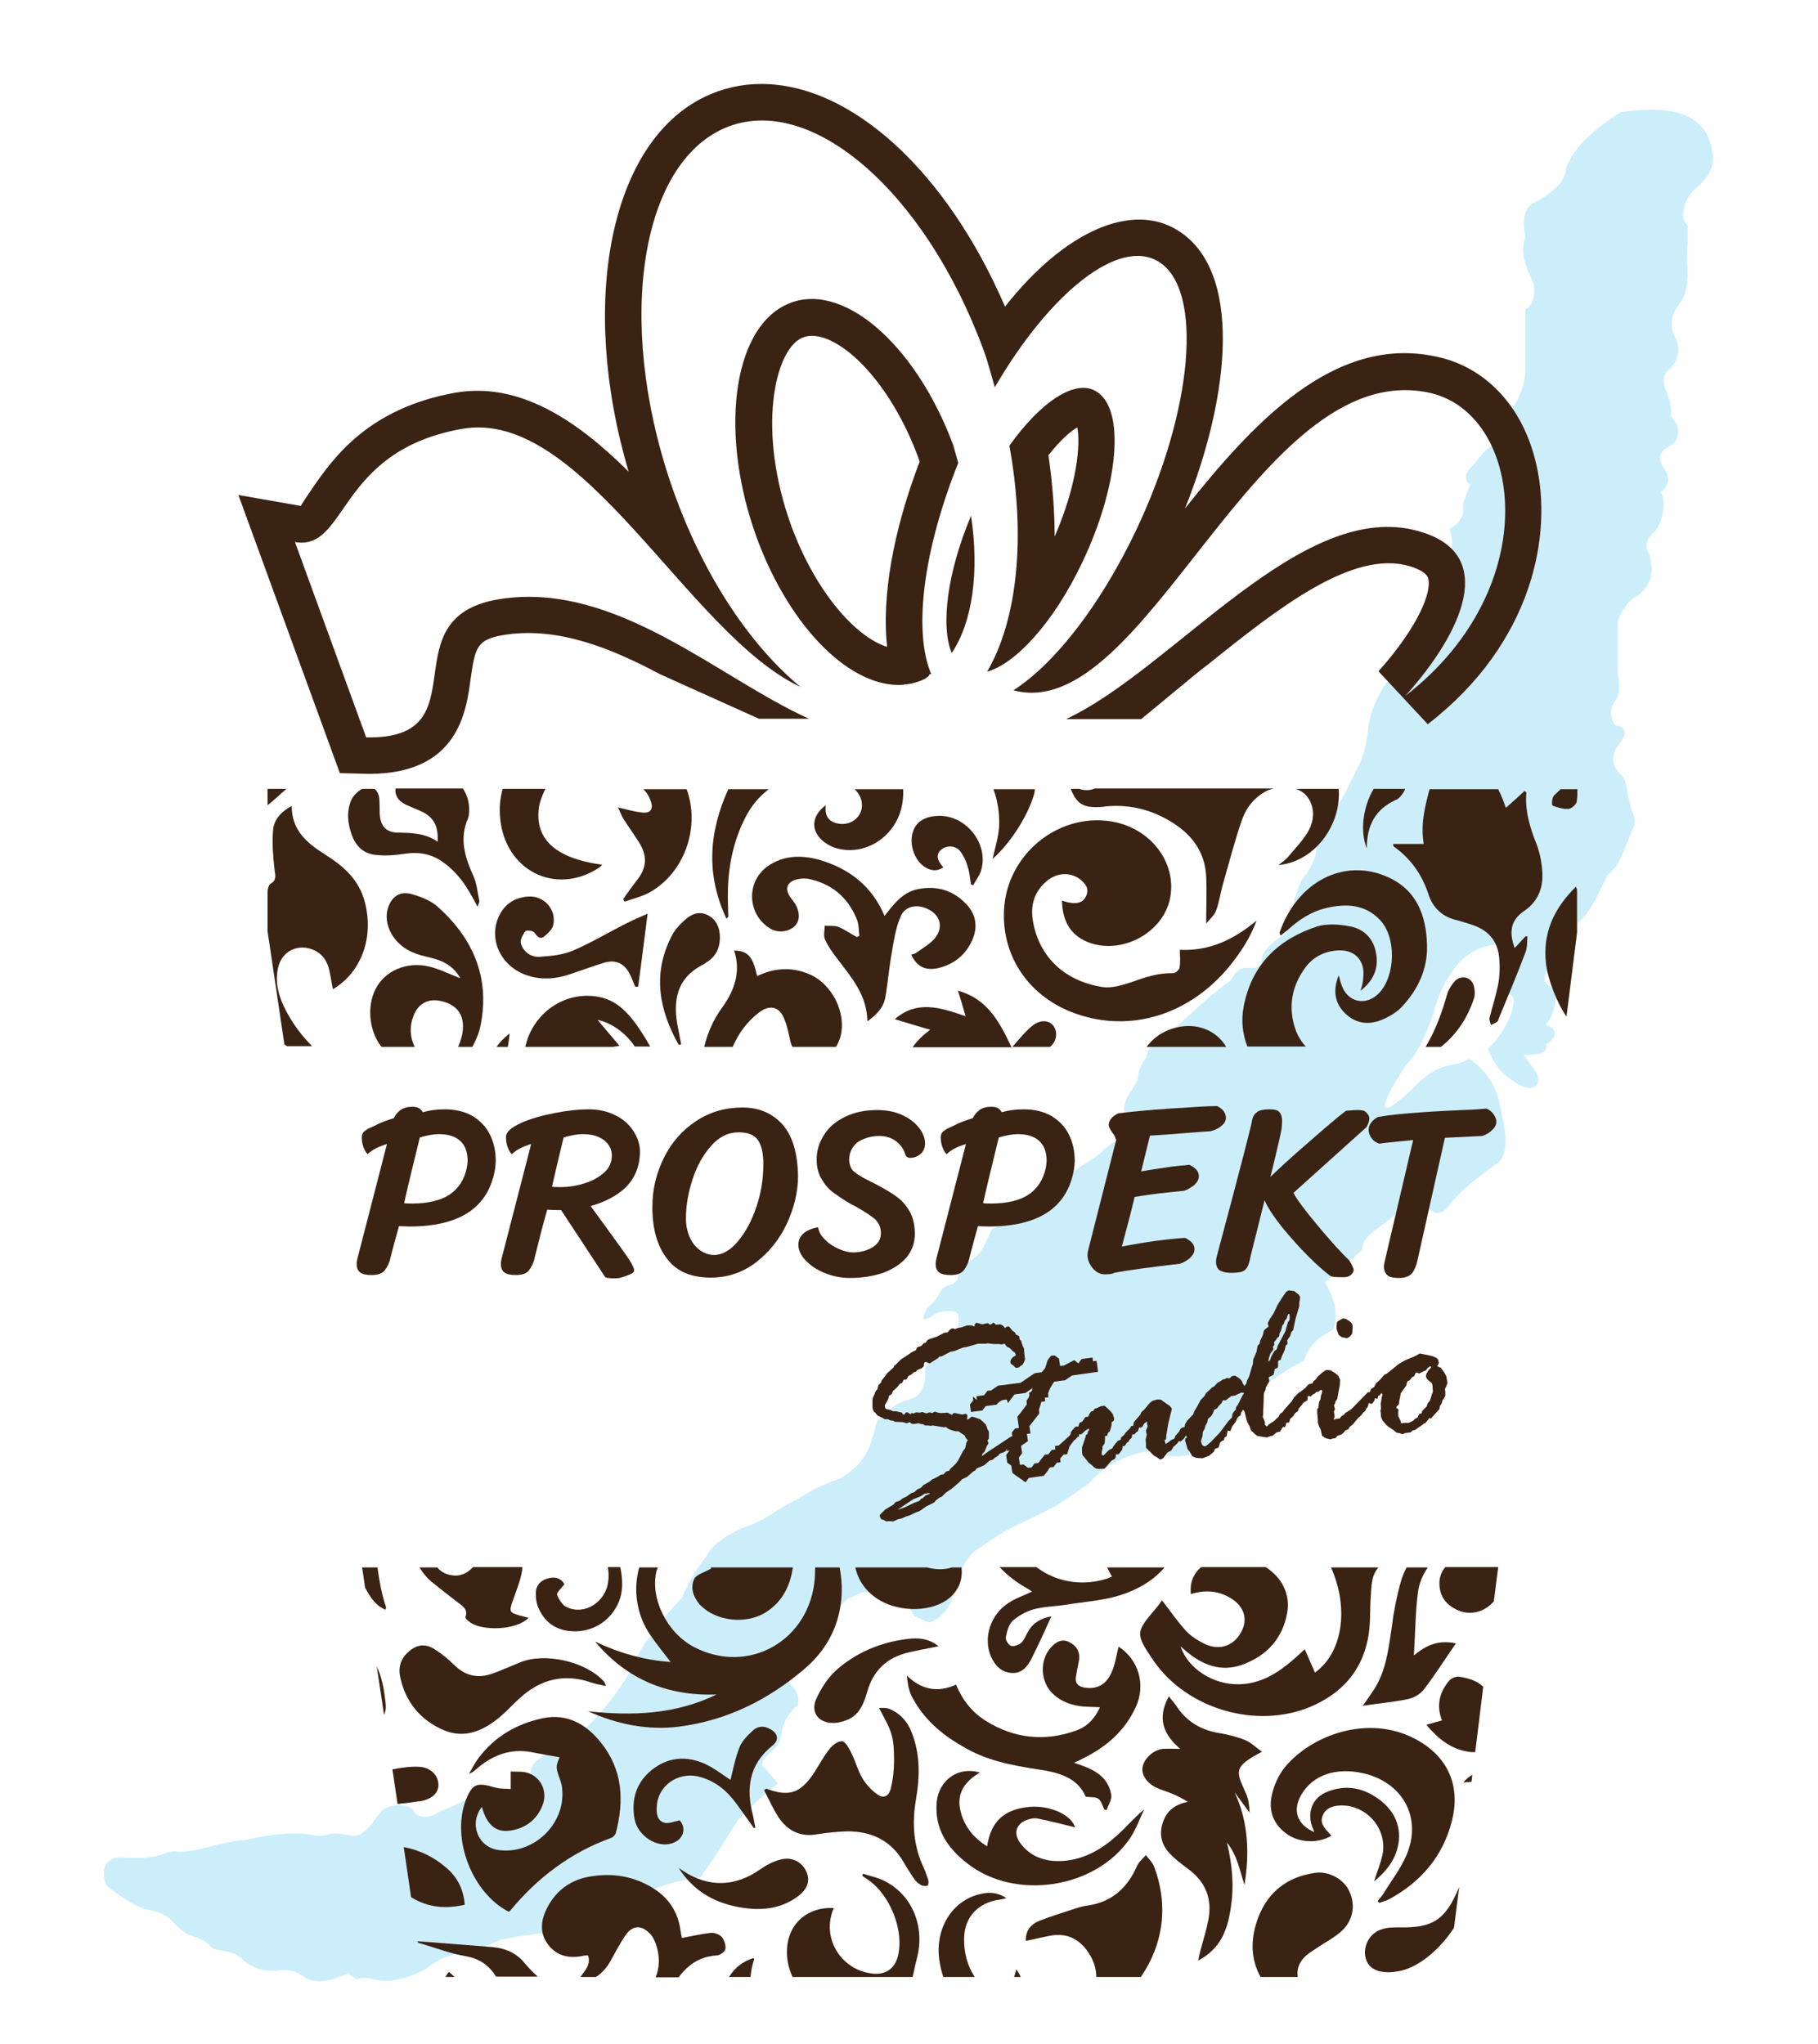<?xml version="1.0" encoding="utf-8"?>
<!-- Generator: Adobe Illustrator 20.1.0, SVG Export Plug-In . SVG Version: 6.00 Build 0)  -->
<svg version="1.1" id="Слой_1" xmlns="http://www.w3.org/2000/svg" xmlns:xlink="http://www.w3.org/1999/xlink" x="0px" y="0px"
	 viewBox="0 0 498 560" style="enable-background:new 0 0 498 560;" xml:space="preserve">
<style type="text/css">
	.st0{opacity:0.2;fill:#00ADEE;}
	.st1{fill:#3B2314;}
</style>
<g>
	<path class="st0" d="M446.9,221.9l-1.1-4.8c-0.2-2.4-0.8-4.2-2.2-5.3c-1.9-1.9-2-4.1-1.1-6.5c3.7-4.4,3-6.2,0-6.6
		c-1.4-2-1.8-4.2,0-6.7c1.4-2.3,1.2-4.9,0.6-7.6v-13.9c1-3.4,3-5.9,5.8-7.6c3.7-2.8,4.1-6.6,2.9-11c-1.3-2-1.2-4.1,1.8-6.6
		c2.2-3.2,2.7-7.8,1.4-10.5c2.6-2.2,2.4-4.5,0.5-6.9c-1.9-3.4,0.2-5,2.6-6.1c2.5-2,1.9-5.7-0.5-7.8c1.1-5.8-4.7-9.4,0-13.2
		c2.4-2.3,2.8-6,1.1-8.7c-1.5-3.4-0.7-6.3,1.4-8.9c2.3-2.9,2.4-7.7,2-12.5l0.2-4.3v-4.6c-1.2-1.2-1.4-2.6-1.1-4.1
		c0.3-2.2,1.2-4.4,4-6.7c2.9-2.6,4.1-5.1,4.1-7.7c-1.1-14.3-14.4-14-25.3-12.6c-7.4,4.7-13,9.7-15,15.4c-0.3,4-3.9,6.6-7.8,9
		c-3.8,1.2-4.3,4.9-3.4,9.9c-1.5,4.2,0.2,8.4,2.3,12.6c0.5,2.7,0,6.2-2.3,7.1V101c0.1,3.4-1,6.7-3,10.1c-1.3,2.3-1.7,4.7-1.4,7.1
		l-3.2,3c-1.9,0.7-4,2.7-6.3,5.8c-2.3,2.1-3.3,4.1-1.2,5.8l-2,5.2c0.6,3.8-1.3,5.5-3.6,6.9c1,3.4,1.1,6.4-1.4,8.4
		c-2.2,2.4-1.1,5.3-3.1,13.6c-1.4,4.8-6.2,9.8-10.6,16.6l0,0c-3.2,4.9-6.4,9.7-7.1,15.3c-0.5,4.4-1.3,8.4-3.1,11.7l-2.7,5.4
		c-1.5,3.3-3.7,6.5-6.7,9.6c-1.2,1.2-1.7,3.5-1.8,6.5c0,2.5-1.1,4.9-2.7,7.4c-1.3,1.2-2.2,3.3-2.9,5.8c-1.6,2.6,0.8,7.3-3.1,10.6
		c-2.9,2.2-6.2,4.4-6.3,7.2c0,1.5-0.9,2.3-3.1,2.2c-2.4-0.4-4.1,0.7-5.2,3.2l-5.8,4.5L318.1,285c-2,0.8-3.7,2-4.1,4.7
		c-1.4,1.7-2.3,3.7-2.3,6.1l-2,3.4c-1.7,2.2-2.1,4.6-1.6,7.2c1.3,2.8,0.7,5-2.3,6.3c-2.4,0.8-3.5,2.8-6.1,4.5l-10.6,6.9
		c-2.6,1.5-4.6,3-7,6c-1.7,0-3.2,1-4.6,2.3c-1.2,1.8-3.2,3.3-5.8,4.3c-0.7,1.5-1.3,2.8-1.8,4c-1,2.1-2.4,3.7-4.1,4.7
		c-2.3,0.5-3.6,1.8-3.3,4.1c-0.1,1.3-1,2-2.1,2.5c-1.3,0.1-2.4,0.7-3.2,2.7l-1.1,1.6c-0.7,0.6-1.4,1.3-2.2,2.1
		c-1.7,3.5-1.3,3.9,2.3,1.6c2.3-1.2,5.5-1.1,6.2,0c0.4,1.9,0.2,3.8-0.5,5.5c-0.7,1.8-2.1,3-4.1,4c-2.9,1.2-4.5,4-4.4,6.6
		c0.2,2.2-0.7,5.7-2.9,6.8c-3,0.9-6.1,1.7-7.5,4.6c-1.2,0.1-2.1,0.8-2.8,2.1l-1.6,5.6c-1.5,4.2-3.7,6.8-8.2,9.7
		c-4.3,1.5-8.3,3.3-11.7,5.7c-5.8,2.5-7.8,5.5-15.6,8.1c-4.1,1.9-7.8,4.2-9.6,7.6c-3.4,4.5-5,7.3-6.7,11.4
		c-5.1,5.4-11.6,13.5-13.1,18.2c-3.6,6.7-8.2,12.8-14.1,18.3c-0.6,1.8-2.2,4-6,4.3c-3.6,1.9-7.5,3.7-8.1,5.9
		c-0.1,2.4-0.9,3.8-3.1,5.7c-3.8,1.9-6.7,0.6-10.2,1.9l-4.1,0.9c-2.6,1.3-8.1,3.6-8.1,3.6c-2.3,1.5-5,1.7-6.5,0
		c-1.1-3.2-8.4-2-9.2,0c-2,2.1-2.2,3.5-5.4,5.9c-1.9,1.4-5-0.6-8.5,0c-1.4,0.6-3.3,0.8-6.3,0c-7.1-0.5-12.1,0.6-17.1,1.7
		c-6.6,0.3-12,3.2-17.9,3.2c-4.7-0.7-3.3,2.2-14.8,1.6c-6.5-0.7-6.7,4.7-4.9,7.9c3.8,2.9,7.5,5.3,10.3,6.2c3,0.5,5.6,1.4,7.2,3
		c1.7,1.9,3.6,3.7,6,4.5c1.6,0.4,3.1,1.1,4.3,2.2c0.7,1,1.7,1.4,2.9,1.6c2.5,0.4,3.7,0.3,6,2.2c2.9,2.8,6.9,3.9,10.6,3.2
		c3.5-0.1,4.7,0.5,7.4,2.4c2.8,1.2,6.5,0.7,11.2-1.5l2.5,1.7c1.2-0.6,2.6-0.6,4.3-0.1c4.8,1.3,9.8-0.3,14.8-2.9c0,0,4.1-3.8,9-4
		s6.1-1.6,6.1-1.6l4.9-2.2l4.3-0.9l11.4-1.6c4.2-0.6,6.9-2.2,8.8-4.1l5.4-2.9l4.9-0.9l5.6-3.1l7.2-2.3l7.4-1.4l4.3-6.3l6.1-9.6
		l6.7-6.5l4.1-3.4l-4.3-4.9c-0.1-3.4,5.2-3.5,5.4-9.7c0.6-2.3,1.7-4.5,4.3-6.7c0.5-1.9,0.2-3.7-1.8-5.6c-1-1.5-1.4-2.8-0.7-3.8
		l0.9-3.8v-2l-0.7-1.8l2.3-3.1l2.9-1.1c0,0,1.3-0.9,1.4-1.4c0.2-0.5-0.7-2.2,0-2.5s2.2-1.6,2.2-1.6h4.5l2.7-2.5l4-1.8h2.7
		c4.2,0.1,7.8,0.9,9.9,3.6l1.6,2.9l4,1.8c0,0,5.4-0.9,7.2-9.2s6-10.8,6-10.8l7.4-4.9l14.2-7l9-6.1c4.1-4.9,9.7-7.8,16.4-9
		c14.4,5,18-4.1,25-8.7c2-6.5,9.1-11.5,17.6-16.1c1-2.6,1.8-5.1,7.9-8.4c1.5-4.1,0.7-8.4-2.2-13l10.3-8.9c-0.3-5,7.9-6.7,11-12.4
		c1.5-2.3,5.1-3.4,6.6,0c1.7,3.2,4.5,3,6.7-0.5c2.8-3.5,7.7-7.3,13-11.1c3.3-3.2,1.6-10.4,0-17.3c-1.2-4.4-3.7-8.1-8.1-11.1
		c-4.1,2.8-6.3,0.2-13.1,5.9c-12.9,13-12,7.7-4.2-4.1c3.2-2.9,5.5-8.3,7.6-14.2c0.9-3.8,2.3-7.4,4.6-10.6c3.7-6.2,9-8.4,15.2-8.5
		c1.8,1.5,2.2,3.8,1.4,6.9c-2.2,2.6-2.9,6,0,7.3c2.3,1-1.1,9.9-6.4,14.7c1.7,3.7,3.6,6.7,6.4,8.3c6.6,5.1,9.5,0.8,5.8-3.5l-2.3-3.2
		c3.8,0,6.8-0.4,6.1-2.9c3-1.9,3.5-3.8,0-5.4c1.6-1.9,5.1-9.2,0-11.2c-1-1.9-0.1-3.6,1.6-4.2c3-0.1,4.7-2.9,2.2-5.4
		c-0.8-2.8,1.2-6.1,3.2-6.1c3.9-1.3,7.1-8.3,9.9-14.2c2.8-1.6,4.7-7,6.7-12.3C448.2,225.7,448,223.9,446.9,221.9z"/>
	<g>
		<g>
			<path class="st1" d="M99.2,429.4l0.8,5.5c0,0.1,0.1,0.1,0.1,0.2c1.3,2.4,2.7,4.7,5.5,5.9c0.1-0.5,0.2-0.7,0.1-0.9
				c-1.2-3.5-1.8-7.1-2.3-10.7H99.2z"/>
			<path class="st1" d="M103.8,457.9c-0.2-0.5-0.4-0.9-0.6-1.4l2,13.3c0.5-1.1,0.6-2.3,0.4-3.5C105.3,463.5,104.8,460.5,103.8,457.9
				z"/>
			<path class="st1" d="M120.1,489c0-2.6-2.1-4.9-5.5-5c-2.4-0.1-4.8,0.3-7.1,0.7l1.4,9.5c1.9-0.2,3.7-0.4,5.6-0.7
				C117.9,493.2,120.1,491.4,120.1,489z"/>
			<path class="st1" d="M109.6,459.3c1.4,6.9,5.6,12,12,14.7c5.8,2.4,10.9,0.1,15.4-3.7c1.9-1.6,3.6-3.5,5.5-5.2
				c5.6-5.1,12.1-6.7,19.4-4.2c1.1,0.4,2.4,0.6,4.1,1c-0.4-0.9-0.4-1.1-0.6-1.3c-4.9-5.4-16.1-8-22.9-5.2c-2.5,1-4.9,2.1-7.4,3
				c-4,1.5-7.5,0.8-10.6-2.2c-1.6-1.6-3.4-3.1-5.3-4.3c-2.7-1.8-5.2-1.4-7.5,0.8C109.7,454.5,109.1,456.9,109.6,459.3z"/>
			<path class="st1" d="M123.5,431.5c-1.6-0.3-2.8-1-3.7-2.1h-4.9c1,1.6,2.2,3.1,3.9,4.4c2.1,1.7,4.3,3.4,6.5,5.1
				c1.3,1,3,1.9,2.2,4.1c-0.1,0.3,0.6,1,1.1,1.3c3,2.5,12.7,2.5,16.2-1.1c-0.8-0.2-1.5-0.4-2.3-0.6c-2.9-0.8-3.1-1.1-2.1-3.9
				c0.9-2.6,2-5.2,2.5-7.8c0.1-0.6,0.2-1.1,0.2-1.6h-13.5C128,431,126,432,123.5,431.5z"/>
			<path class="st1" d="M228.4,472c1.2,0,2.5-0.4,3.6-0.8c3.5-1.4,4.7-4.7,5.6-7.9c1.7-5.8,5.4-9.2,11.2-10.6
				c2.6-0.6,5.3-1.1,8.3-1.7c-2.7-2.2-5.7-2.4-8.6-2c-7.3,0.9-14,3.7-19.5,8.6c-2.3,2.1-4.2,5.1-5.5,8
				C222,469.3,224.4,472.1,228.4,472z"/>
			<path class="st1" d="M150.5,432.3c-2,0.4-3.5,1.6-3.7,3.7c-0.1,1.5,0.1,3.2,0.7,4.5c1.9,4.4,5.5,6.5,10.3,6.4
				c5.3-0.1,9.9-3.4,11.8-8.3c1.1-2.8,1-6,0.3-9.3h-3.4c0.2,1.3,0.3,2.5,0.1,3.9c-0.6,5.6-6.4,9.4-11.3,7.1
				c-1.2-0.5-2.2-2.1-2.7-3.4c-0.2-0.6,1.1-1.7,2-2.9C153.9,432.6,152.4,431.9,150.5,432.3z"/>
			<path class="st1" d="M230.3,439.5c0.5-3.6,0.3-6.9-0.3-10.1h-6.7c0,1-0.1,1.9-0.1,2.9c-1.3,17.1-18.1,26.7-33.1,18.9
				c-7.4-3.9-12-13.2-10.3-20.7c0.1-0.4,0.3-0.7,0.4-1.1h-5.1c-1.7,6-0.8,13,3.1,18.6c1.7,2.5,3.6,4.8,5.5,7.3
				c-7.3-0.5-14.2-2.5-20.7-5.6c8.7,10.4,19.9,15,33.3,14.5c-11.3,5.5-23.1,5.9-35.2,4.6c8,3.6,16.4,5.3,25,4.2
				c13.1-1.7,24.5-7.4,34.5-16C226,452.3,229.3,446.5,230.3,439.5z"/>
			<path class="st1" d="M139.3,523.7c0.1-0.1,0.3-0.1,0.4-0.2c7.5-9.1,16.6-16,27.7-20c0.6-0.2,1.2-0.9,1.3-1.4
				c2.3-8.8,1.9-17.2-4-24.6c-4-5.1-9.3-8.2-16-6.8c-7.1,1.5-13.2,5-17.6,10.9c-1,1.3-1.8,2.9-2.6,4.3c0.8-0.2,1.3-0.7,1.8-1.1
				c4.4-3.9,9.4-5.9,15.3-4.8c2.6,0.5,5.2,1,7.7,1.4c-1.1,2.6-1.1,2.7,0.1,6.1c0.3,0.9,0.6,1.8,0.6,2.7c0.9,9.6-8,18-17.5,16.6
				c-5.6-0.8-8.1-7.2-4.5-11.8c1.3,4.8,3.8,7.1,7.7,6.5c4.2-0.6,7.3-2.9,8.9-6.9c1.4-3.5-0.1-7.4-3.7-8.8c-1.5-0.6-3.3-0.4-5-0.5
				c0,1.4,0,2.8,0,4.8c-1.2-0.1-3,0-4.6-0.5c-4.8-1.4-6-0.9-7.8,3.8C123.7,503.9,129.3,518.5,139.3,523.7z"/>
			<path class="st1" d="M127.3,521.8c-0.3-4.2-2-7.5-5-10.1c-3.6-3.1-7.5-4.9-11.7-5.7l2,13.7c0,0,0.1,0.1,0.1,0.1
				C117.3,522.6,122.1,523,127.3,521.8z"/>
			<path class="st1" d="M263.4,429.4h-2.6c-2.3,0.7-4.6,0.6-6.9,0h-19.6c0.9,4.2,3.7,7.6,7.8,9.6c6.4,3,14.8,2.2,18.8-2
				C262.9,434.9,263.7,432.4,263.4,429.4z"/>
			<path class="st1" d="M211.6,478.2c1.9-1.5,1.5-3.4-0.6-4.5c-1.7-1-3.4-0.9-4.8,0.4c-1.4,1.3-2.9,2.8-3.6,4.5
				c-1.2,3-1.8,6.2-2.5,9c-2-1.3-4.3-3.1-6.8-4.3c-5.2-2.4-10.3-2-14.8,1.6c-4.2,3.4-5.6,8-4.7,13.3c0.8,4.7,6.1,8.1,10.2,6.8
				c3.3-1,4.1-4.2,2.2-6.3c-1.7,0.3-3.1,1-4.3,0.6c-1.9-0.6-2.1-2.5-2-4.3c0.2-5.7,5.7-9.7,11.5-8.3c4.4,1.1,7.7,3.8,10.3,7.4
				c1.6,2.2,3.2,4.4,4.8,6.7c0.1,0,0.3-0.1,0.4-0.1c-0.2-1.1-0.4-2.1-0.6-3.2C204.3,490.1,205.1,483.4,211.6,478.2z"/>
			<path class="st1" d="M387.3,453.5c0.4-6.2,0.4-11.7,1.1-17.2c0.3-2.5,1.3-4.8,2.7-6.9h-5.8c-0.7,1.3-1.2,2.6-1.6,4
				c-1.1,3.9-1.9,7.9-2.4,12c-0.9,5.9-1.5,11.9-4.7,17.1c-0.9,1.4-1.9,2.8-3.3,4.8c4.5-0.7,8.4-1,12.2-1.8c1.6-0.3,3.4-1.3,4.4-2.5
				c3.1-4,5.8-8.3,8.9-12.8C394.1,449.2,390.8,450.6,387.3,453.5z"/>
			<path class="st1" d="M288.8,281.4c-1.1-1.9-3.6-2.3-6-0.4c-2.1,1.7-3.7,3.8-5.5,5.8h10.3C289.3,285.5,289.8,283.2,288.8,281.4z"
				/>
			<path class="st1" d="M190.2,432.5c-1.2,2.4-0.3,4.9,1.4,7c0.1,0.1,0.2,0.2,0.3,0.3c4.4,4.4,12.4,5.2,17.7,2
				c4.8-3,6.8-7.3,7.6-12.4h-22.5c0,0.1,0.1,0.2,0.1,0.3C192.9,430.8,190.8,431.3,190.2,432.5z"/>
			<path class="st1" d="M324.8,281.1c-4.5,0.3-8.4,2.5-10.7,5.7h21.8C333.8,283.2,329.7,280.8,324.8,281.1z"/>
			<path class="st1" d="M99.9,247c-1.6-6.1-5.9-9.8-11-13c-4.9-3.1-9-6.6-9-13.2c-3,1.6-4.9,3.8-5.1,6.7c-0.3,3.5,0,7.1,0.4,10.7
				c0.2,1.6,0.7,2.9-1.1,3.9c-0.5,0.3-0.8,1.5-0.8,2.2c0,3.6,0,7.3,0,10.9l4.6,30.9c0.2,0.2,0.5,0.3,0.7,0.5h6.9
				c-2.8-2.8-5.2-6-7.1-9.6c-1.9-3.6-3.1-7.4-2.3-11.5c0.7-4.2,4.4-6.7,8.5-5.7c3.1,0.8,4.9,2.9,5.6,6c0.4,1.7,0.6,3.4,1,5.2
				C99.1,266.3,102.5,256.6,99.9,247z"/>
			<path class="st1" d="M134.9,533.4c-6.8-0.5-13.5-1.1-20.5-1.6l0,0.2c0.2,0.2,0.5,0.4,0.8,0.4c4.1,1.2,8.2,2.8,12.4,3.5
				c3.9,0.7,6.4,2.6,8.3,5.6h11.4c-1.2-1.1-2.4-2.3-3.5-3.6C141.6,535.1,138.5,533.7,134.9,533.4z"/>
			<path class="st1" d="M283,440.9c2.9-0.8,6-0.8,9.1-1.3c4.9-0.8,10-1.1,14.8-2.6c5-1.6,9.1-4.1,12.1-7.6h-15.7
				c0.4,0.8,0.8,1.7,1.3,2.5c-0.8,0.3-1.1,0.5-1.5,0.6c-7.1,2.2-14.1,0.7-19.2-3.2h-10.1c2.2,2.3,4.6,4.2,7.5,5.8
				c0.5,0.3,1,0.6,1.4,0.9c-2.2,1.1-4.5,1.8-6.4,3.1c-5,3.2-7,9.5-4.9,14.6c1.1,2.5,2.8,4.4,5.7,4.6c2.8,0.2,4.3-1.7,5.4-3.8
				c1.9-3.8,3.7-7.7,5.5-11.7c-2.8,0.5-5,1.7-6.4,4.2c-0.6,1-1,2.2-1.8,3c-0.7,0.6-2,1.1-2.8,0.9c-0.7-0.2-1.6-1.6-1.5-2.3
				c0.3-1.6,0.8-3.5,1.9-4.6C278.9,442.7,281,441.5,283,440.9z"/>
			<path class="st1" d="M418.1,217.1c0-0.1-0.2-0.2-0.5-0.4c-1.6,1.5-3.3,3-5.1,4.6c-0.3-0.8-0.5-1.5-0.8-2.2
				c-0.4-1-0.8-1.9-1.3-2.9h-18.8c-1.3,4.8-2.5,9.7-1.6,15c-3,0-5.7,0-8.4,0c0.1,0.5,0.1,0.7,0.2,0.7c4.6,3.3,7.7,7.6,9.5,13.1
				c1.1,3.5,3.6,6,7.4,7c1.4,0.3,2.7,0.8,4.1,1.2c4.9,1.5,7.6,4.6,7.9,9.6c0.2,2.2,0.1,4.6-0.3,6.8c-0.6,3.1-1.6,6.2-2.4,9.3
				c-0.1,0.6,0.3,1.3,0.4,1.9c0.6-0.3,1.2-0.5,1.7-0.9c0.3-0.2,0.4-0.7,0.5-1c2.5-6,5-12,7.3-18.1c0.5-1.3,0.4-2.9,0.5-4.3
				c-0.2,0-0.4,0-0.5,0c-1,1-1.9,2.1-3,3.2c-1.6-4.4-1.1-7.7,2.7-10.2c3.5-2.4,5.1-6,4.9-10.2c-0.1-2.6-0.6-5.3-1.5-7.8
				C419.1,226.8,417.7,222.2,418.1,217.1z"/>
			<path class="st1" d="M295.6,216.1h-2.3c1.6,4.1,3.5,5.2,7.8,5c0.6,0,1.3-0.1,1.9-0.2c6.7-0.6,12.8,1,18.4,4.6
				c5.3,3.4,8.7,8.1,9,14.6c0.2,4.1,0,8.3,0,12.9c1-1.2,2.2-2.2,2.7-3.5c0.9-2.3,1.2-4.9,1.9-7.3c1.7-5.9,3.2-11.8,5.2-17.6
				c1.2-3.4,3.5-6.3,6.9-8c0.6-0.3,1.2-0.4,1.8-0.6h-49C298.5,216.6,297.1,216.6,295.6,216.1z"/>
			<path class="st1" d="M429.7,221.6c0.8-0.1,2.1-1.2,2.2-2c0.2-1.1,0.2-2.3,0.2-3.4h-4.6c-0.6,0.6-1.2,1.1-1.8,1.7
				c-0.6,0.6-0.7,2.7-0.4,2.8C426.6,221.2,428.2,221.7,429.7,221.6z"/>
			<path class="st1" d="M144.7,267.3c4.1,1.3,8.1,0.8,12-0.6c3-1,5.9-2.1,8.9-3c3.2-0.9,5.5,0.3,7,3.3c0.5,1,0.9,2.2,1.4,3.3
				c0.3,0,0.5,0,0.8,0c0.9-6.5,1.7-13.1,2.6-20c-1.8,0.8-3.7,1.6-5.5,2.5c-5,2.5-9.8,5.4-14.9,7.6c-2.8,1.2-6,1.5-9.1,1.7
				c-2.4,0.2-4.5-1.3-5.2-3.6c-0.3-1,0.5-2.4,1.2-3.4c0.2-0.3,1.9-0.2,2.4,0.3c0.8,0.9,1.4,2.1,2.7,1.2c1-0.8,2.2-1.9,2.5-3
				c1.1-4.3-2.4-8.3-6.8-8c-4,0.3-6.8,2.3-8.3,6C133.9,258,137.6,265.1,144.7,267.3z"/>
			<path class="st1" d="M125.5,286.8h3.9c1-1.9,1.9-3.9,2.3-6.2c2.5-13-2.2-23.6-11.8-32.2c-1.9-1.7-4.7-2.8-7.3-3.5
				c-3.4-0.9-5.7,1.1-6.5,4.5c-1,4.7,2.3,9.9,7.7,11.8c1.8,0.7,3.8,1,5.7,1.6c2.9,0.9,5.2,2.6,6.6,5.2c-2.9-1.1-5.6-2.5-8.5-3.2
				c-6.3-1.5-12.3,1.2-14.8,6.3c-2.4,4.9-1.6,11.5,1.7,15.7h9.1c-1.3-2.7-1.5-5.5-0.3-8.6c1.3-3.3,4-4.7,7.3-4c5,1,7.1,4.4,5.9,9.7
				C126.2,284.9,125.9,285.9,125.5,286.8z"/>
			<path class="st1" d="M341.3,491.3c-2.6-5.9-3.8-7.2,4.4-11.4c-1.8-1.3-3.1-2.6-4.6-3.2c-2.2-0.9-4.6-1.5-7-1.9
				c-5.1-0.8-9.1-3.2-11.9-7.5c-0.6-0.9-1.3-1.6-2-2.6c-3.4,6.1-1.4,10.6,3.1,14.4c-1.7,0-3.3-0.1-4.8,0c-2.5,0.3-5,2.5-5.5,4.9
				c-0.4,1.9,0.8,4.1,3.3,5.5c1.5,0.8,3.2,1.2,4.8,1.9c1.5,0.6,2.9,1.4,4.3,2.2c-3.4,0.7-5.6,2.3-6.7,5.2c-1.2,3.1-0.8,6.1,1.4,8.6
				c1.6,1.8,3.6,3.3,5.5,4.7c4.7,3.5,6.5,8.2,5.4,13.8c-0.5,2.8-1.4,5.5-2.1,8.2c-0.2,0.8-0.4,1.6-0.7,3c6.5-3.4,8.2-9,9-14.9
				c0.9-5.8,0.3-11.6-1.1-17.4c2.8,3.4,3.5,7.6,4.8,11.6c1.4-8.7,1.1-17.2-2.7-25.4c1.4,1.9,2.7,3.7,4.1,5.6
				C342.2,494.5,342,492.8,341.3,491.3z"/>
			<path class="st1" d="M379,518.7c-0.5,0.8-1.1,1.4-1.6,2.1c0.1,0.2,0.3,0.4,0.4,0.5c0.8-0.3,1.7-0.5,2.5-0.9
				c8.8-4.7,14.9-11.7,17.4-21.5c2.5-9.7-1.1-17.8-10-22.5c-13-6.9-28.6-1-35.8,7.8c-1.6,2-2.8,4.6-3.4,7.1c-1.1,4.3,0,8.1,3.7,10.9
				c3.5,2.7,8.8,2.9,12.5,0.7c-0.2-0.2-0.4-0.5-0.6-0.7c-1.3-1.4-2.7-2.8-1.7-5c0.9-2,2.8-2.5,4.9-2.6c7.2-0.1,12.8,6.5,11.4,13.5
				c-0.5,2.4-1.5,4.7-2.3,7.3c3.8-3.1,6.4-6.7,6.8-11.4c0.4-5.2-2.3-9.1-6.5-11.8c-4.3-2.8-9-3.2-13.7-1.1c-3.6,1.7-4.9,5.5-3.6,9.2
				c0.2,0.5,0.4,0.9,0.6,1.6c-4.8-2.1-6-6-3.5-10.3c3.2-5.4,9.5-7.5,17-5.8c10.7,2.5,16,12,11.9,22.1
				C383.7,512,381.1,515.2,379,518.7z"/>
			<path class="st1" d="M394.3,434.1c0.1,2.9,1.5,5.1,4,6.5c3.9,2.3,8.2,1.2,10.9-1.9l1.2-9.4h-14.5
				C394.9,430.5,394.2,432.1,394.3,434.1z"/>
			<path class="st1" d="M230.2,284.1c1.8-6.6-2.3-14.7-8.7-17.3c-4.8-2-9.5-1.6-14.1,0.6c-1.2-5.4-2.5-6.9-6.3-7
				c1.9,5.8,0.1,10.9-3.2,15.5c-2.5,3.4-4.1,7.1-5,10.9h7.8c1.6-3.7,3.9-6.9,7.3-9.5c3-2.2,5.6-1.5,6.9,2c0.8,1.9,1.1,3.9,1.6,5.9
				c0.1,0.6,0.3,1.1,0.6,1.6H229C229.5,286,229.9,285.1,230.2,284.1z"/>
			<path class="st1" d="M275,249.8c-0.4,12.7,7.2,23.5,19.7,27.9c15,5.3,31.1,0.3,42-12.9c3.1-3.8,5.8-7.9,7.5-12.6
				c-6.1,5.1-12.8,8.4-21,8c0,1.8,0.2,3.4-0.1,4.9c-0.1,0.6-1.1,1.5-1.7,1.5c-3.9-0.1-7.4,1-11,2.3c-2.7,0.9-5.7,1.9-8.4,1.5
				c-9.1-1.4-16.6-7-18.8-16.8c-1.1-4.7-0.4-8.9,3.5-12.2c2.8-2.4,6.6-2.6,9.3-0.4c1.5,1.2,2.4,2.6,1.5,4.5
				c-0.9,1.9-2.6,2.1-4.4,1.8c-0.7-0.1-1.4-0.3-2.2-0.6c0.1,5.3,2.1,8.9,6,10.9c9,4.5,21.2-1.3,23.5-11c2.2-9.4-4.3-18.9-14.6-21.3
				C290.6,221.9,275.5,233.8,275,249.8z"/>
			<path class="st1" d="M383.2,528c-1.5,0-3.2,0-4.6,0.5c-3.2,0.9-5.2,4.3-4.6,7.5c0.5,2.8,2.7,4.3,6.4,4.3c1.1,0,2.2-0.2,3.3-0.4
				c5.3-1.2,11-6.2,14.6-11.8l1.4-11.1c0,0.1-0.1,0.1-0.1,0.2C395.9,526,392.5,528.2,383.2,528z"/>
			<path class="st1" d="M396.9,460.5c-2.6,3.1-3.5,6.8-1.9,10.8c-1.5,0.4-2.8,0.8-4.3,1.2c3.3,3.9,6.8,6.7,11.6,7.4
				c0.6,0.1,1.2,0.1,1.8,0.1l2.2-17.9c-1.7-1.7-4.1-2.4-6.8-2.8C398.7,459.3,397.4,459.8,396.9,460.5z"/>
			<path class="st1" d="M187.4,252.2c-1.4,1.3-2.8,2.8-3.6,4.6c-5.1,10.2-3.2,20,2.1,29.4c0.2,0,0.4,0,0.7-0.1
				c-0.3-1.4-0.5-2.7-0.8-4.1c-1.6-7.5-0.7-14.1,7.1-17.9c0.3-0.2,0.6-0.5,1-0.7c2.2-1.5,3.2-3.6,3.3-6.2c0.1-2.7-0.8-5.2-3.3-6.5
				C191.3,249.4,189.1,250.6,187.4,252.2z"/>
			<path class="st1" d="M360,513.1c-7.3,1.1-12.6,5.1-15.3,12.1c-2.2,5.8-2.2,11.3,0.6,16.4h10.2c-0.3-1.9,0.2-3.7,1.7-5.3
				c1.1-1.2,2.6-2,3.9-2.9c2.1-1.4,4.4-2.6,6.2-4.2c3.3-2.9,4.1-7.1,2.4-10.9C368.3,514.9,364,512.4,360,513.1z"/>
			<path class="st1" d="M431.7,242.9c-6.1,6-9.2,12.8-8.2,21.2c0.6,4.6,3.1,10.8,5.6,14.4l2.9-23c0-3.8,0-7.7,0-11.5
				C432,243.7,431.9,243.5,431.7,242.9z"/>
			<path class="st1" d="M400.9,488.3c0.7-0.1,0.9-0.1,1.2-0.1c0.3,0,0.7,0,1-0.1l0.2-1.9C402.5,486.7,401.6,487.3,400.9,488.3z"/>
			<path class="st1" d="M384.5,217c0.2-0.3,0.3-0.6,0.4-0.9h-8.6c-2.8,4.6-3.9,11.4-1.9,16.3c0-6.5,2.5-10.7,7.8-13.2
				C383.2,218.9,383.9,217.9,384.5,217z"/>
			<path class="st1" d="M277.8,541.6h1.8c-0.3-0.7-0.7-1.4-1.2-2.1C278.2,540.2,278,540.9,277.8,541.6z"/>
			<path class="st1" d="M313.9,508.2c-0.9,1-2,1.9-2.5,3.1c-2.6,5.9-6.8,9.7-13.3,10.7c-0.9,0.1-1.7,0.3-2.5,0.5
				c-3.6,1.2-7.3,2.3-10.9,3.7c-2.1,0.9-3.8,2.4-3.7,5.5c2.6-0.5,4.8-1.1,7.2-1.5c4.8-0.7,8.2,1.6,10.5,5.6c1.1,1.9,1.6,3.9,1.6,5.8
				h12.2c6.2-9,7.6-19.6,3.7-30.1C315.8,510.3,314.7,509.3,313.9,508.2z"/>
			<path class="st1" d="M268.4,518.9c-7.7,1.8-12.3,9.6-11.1,18c0.2,1.6,0.6,3.2,1.1,4.7h8.6c-2-3.1-3-6.7-2.9-10.7
				c0.1-5.8,4-9.8,9.8-10.5c0.5-0.1,1-0.2,1.8-0.4C273.1,518.3,270.8,518.3,268.4,518.9z"/>
			<path class="st1" d="M352.8,234.8c-0.7,0.8-1.6,1.4-2.6,2.2c10.2-1,17.3-11.3,16.5-20.9h-11.8c1,0.3,1.8,0.8,2.5,1.4
				c2.6,2.5,3.1,6.7,0.8,10.5C356.7,230.5,354.6,232.6,352.8,234.8z"/>
			<path class="st1" d="M149.4,216.1h-11.7c-0.7,2.5-1,5.2-0.7,8c1.3,14.4,15.2,21.4,27.1,13.6c0.3-0.2,0.5-0.5,0.9-0.8
				c-13.3-1.8-19-7.4-17.2-16.7C148.2,218.9,148.7,217.5,149.4,216.1z"/>
			<path class="st1" d="M241.9,515.1c-1.7-0.8-3.7-1.2-5.5-1.8c-0.1,0.2-0.1,0.4-0.2,0.6c0.5,0.3,1,0.7,1.5,1
				c6.3,4.3,10.1,14.3,8.2,21.2c-0.9,3.2-3.2,4.8-6.5,4.6c-8.9-0.7-14.6-9.8-11-18c-7.1-0.4-12.4,4.2-12.8,11
				c-0.2,2.9,0.4,5.5,1.5,7.9h32.9c0.4-2,0.9-4.1,1.4-6.1C253.2,527,249.5,518.7,241.9,515.1z"/>
			<path class="st1" d="M104,222.8c0-1.3,0-2.7-0.1-4c-0.1-1.2-0.6-2.1-1.3-2.7h-3.4c-1.2,0.7-2.5,1.9-3,3.1c-1.3,3.1-1,6.5,0.2,9.6
				c1.1,3.1,3.3,5.1,6.5,5.4c2.6,0.3,5.3,0.1,7.9-0.3c3.9-0.6,7.5,0,10.7,2.4c3.5,2.5,5.9,5.8,7.9,9.5c0.4,0.7,0.8,1.4,1.4,2.6
				c0.3-0.9,0.6-1.3,0.5-1.6c-0.5-2.4-0.7-4.9-1.7-7c-2.3-5.1-3.8-10.1-1.4-15.6c0.1-0.2,0.1-0.5,0.2-0.7c0.4-2.9-0.2-5.4-1.6-7.5
				h-18.4c0,0.1-0.1,0.3-0.1,0.4c0,2.1,1.3,3.3,3,4.1c1.1,0.5,2.3,1,3.5,1.5c3.8,1.6,5.3,3.9,5.1,8.6c-3.3-2.3-6.8-2.4-10.4-2.5
				C105.8,228.2,104.2,226.4,104,222.8z"/>
			<path class="st1" d="M78.5,216.1h-5.2c0,0.4,0,0.8,0,1.3c0,0.9,0,1.9,0,3.2C75.2,219.1,76.8,217.5,78.5,216.1z"/>
			<path class="st1" d="M199,251.7c0.5-0.5,0.5-0.6,0.5-0.6c0-1.4-0.1-2.8-0.1-4.2c-0.2-7.7,1-15.2,4.4-22.2c1.7-3.6,4-6.4,6.8-8.5
				h-11.1C194.3,227.7,193.2,239.3,199,251.7z"/>
			<path class="st1" d="M176.1,222.6c-2.2-0.2-4.3-0.8-6.8-1.4c0.5,1.1,0.9,2.1,1.4,3c1.4,2.2,2.9,4.3,4.3,6.5
				c2.2,3.4,2.3,6.7-0.2,10c-1.4,1.8-2.8,3.7-4.1,5.6c0.1,0.2,0.3,0.5,0.4,0.7c2.3-0.8,4.8-1.4,6.8-2.5c9.8-5.5,13.9-18,10.2-28.3
				h-11.9c1,0.9,1.7,2.1,2.1,3.4C179,221.6,178.2,222.8,176.1,222.6z"/>
			<path class="st1" d="M225.8,230.7c1.1,0.8,2.4,1.5,3.8,1.8c7.4,1.8,15.1-3,17.2-10.7c0.5-1.8,0.7-3.8,0.6-5.6h-13.3
				c0.1,0.1,0.2,0.2,0.3,0.3c1.9,2,2.2,4.7,1,6.7c-1.2,1.9-3.5,2.9-5.9,2.4c-2.7-0.5-3.6-2.3-3.3-5
				C222.1,223.6,222,227.8,225.8,230.7z"/>
			<path class="st1" d="M272.2,216.4c1.1,3,1.6,6.4,1.5,9.6c-0.1,3.1-1.1,6.1-1.8,9.3c4.8-4.2,9.6-11.7,11.3-17.5
				c0.2-0.5,0.2-1.1,0.3-1.6h-11.5C272.1,216.2,272.2,216.3,272.2,216.4z"/>
			<path class="st1" d="M262.4,271.4c0.8,2.5,1.4,4.5,2.1,7c-6.9-2.4-13.3-4.5-19.4,0.8c3.3,1,6.5,2,9.7,2.9c-2,1.5-3.6,3-4.8,4.8
				h27.1C274,280.5,270.8,273.7,262.4,271.4z"/>
			<path class="st1" d="M199.7,541.6h5.9c0.1-1.5,0.4-3.1,1-4.9c0,0-0.1-0.1-0.2-0.3C203.5,537.3,201.3,539,199.7,541.6z"/>
			<path class="st1" d="M358.9,467.6c8.3-3.5,14-9.5,15.8-18.6c0.8-3.8,0.5-7.8,0.8-11.7c0.2-2.8,0.1-5.7,2.1-7.9h-13
				c4.8,10.7,3.5,23.1-4.4,28.8c-0.9-2.1-1.8-4.1-2.8-6.4c-5.3,5-10.5,9.4-17.9,9.6c-7.1,0.2-14-4.2-16.1-10.3c0.1,0,0.2,0,0.2,0.1
				c0.3,0.3,0.6,0.5,0.9,0.8c4.7,4.1,10,6.3,16.2,3.9c6.5-2.5,10.7-7.2,11.9-14.1c0.9-5.1-1.5-9.7-5.9-12.5h-17.6
				c-0.1,0.1-0.1,0.1-0.2,0.1c-2.1,1.9-3,4.3-2.7,7.3c3.5-1.1,6.8-1,10,0.6c4.2,2.1,5.7,5.6,4.1,9.2c-2,4.3-6.1,5.9-10.4,3.8
				c-1.8-0.9-3.6-2-5-3.5c-2.3-2.5-4.2-5.3-6.6-8.4c-0.4,0.6-0.9,1.3-1.4,1.9c-5.8,6.8-6.1,7.1-0.8,14.8
				C325.3,468.3,344.2,473.7,358.9,467.6z"/>
			<path class="st1" d="M380,240.2c-11.8-5.2-24.6,1.2-29.5,15.3c0,0.1,0.1,0.3,0.3,0.8c0.7-0.5,1.2-1,1.8-1.4
				c3-2.8,6.4-5.1,10.5-6.1c5.4-1.3,10.7-1.2,14.9,3.2c4.5,4.7,4.3,15.1-0.1,19.9c-3.6,3.9-8.9,2.8-10.5-2.3
				c-0.3-0.8-0.4-1.6-0.7-2.4c-1.7,4.2-1.1,8,2.3,10.9c3.3,2.8,7.1,2.6,10.8,0.7c1.6-0.8,3.3-1.9,4.5-3.3c4.3-4.7,6.8-10.3,6.6-16.6
				C390.7,250.7,388,243.7,380,240.2z"/>
			<path class="st1" d="M253.1,511.8c-2.9-6-3.3-12.3-2.2-18.8c1.1-6.3,1.2-12.5-1.2-18.5c-1.2-3-3.2-5.2-6.2-6.4
				c-0.9-0.3-2.1-0.2-2.7-0.2c1.3,2.6,2.7,4.8,3.4,7.2c0.7,2.4,0.7,5,0.7,7.5c0,2.5-0.3,5-0.9,7.4c-0.6,2.3-2.1,2.8-3.9,1.4
				c-1.5-1.1-2.9-2.6-3.9-4.3c-1.3-2.2-1.9-4.8-3.1-7.1c-0.6-1.2-1.6-3-2.5-3c-1.2,0-2.7,1.2-3.5,2.3c-1.6,2-2.8,4.4-4.2,6.5
				c-3.7,5.5-6.8,6.5-13,4.2c-0.2,0.1-0.4,0.3-0.6,0.4c1.3,2.5,2.5,5.2,4,7.5c2.5,3.7,6,5.4,10.5,4.6c2.6-0.4,5.3-0.7,8-0.8
				c6.8-0.1,12.2,2.4,15.7,8.4c0.9,1.6,1.9,3.1,2.9,4.6c0.5,0.7,1.1,1.3,1.9,1.7c0.4,0.3,1.2,0.3,1.7,0.2c0.3-0.1,0.4-1,0.3-1.5
				C253.9,514,253.6,512.9,253.1,511.8z"/>
			<path class="st1" d="M265,510.5c13.1,10.3,35.3,6.9,44.6-7c1.6-2.4,2.6-5.2,3.8-7.8c-2.8,2.3-4.9,4.9-7.4,7.1
				c-4.2,3.8-9,6.6-14.8,7c-4.7,0.3-8.9-1-11.8-5c-1.9-2.7-1-5.3,2.1-6.3c0.9-0.3,1.9-0.5,2.8-0.3c3.5,0.7,7,1.6,10.2,2.4
				c-1-3.3-6.6-6.1-12.5-5.6c-6.9,0.6-10.6,4-11.6,10.8c-4-2.5-6.5-5.8-7.4-10.2c-0.9-4.6,1.5-7.7,5.4-10c-5.8-1.8-11.2,2-11.8,8
				C255.9,501.2,259.7,506.4,265,510.5z"/>
			<path class="st1" d="M372.7,271.4c3.5-2.7,5.1-6.2,4.2-10.5c-0.8-4.1-3.6-6.6-7.5-7.2c-2.8-0.5-6-0.7-8.6,0.1
				c-10.7,3.5-17.9,10.5-20.1,21.8c-0.8,4-0.3,7.8,1,11.1h16c-1.6-1.7-2.7-3.8-3.3-6.2c-1.4-5.5-0.3-10.6,3-15.2
				c2.1-3,5.1-4.6,8.7-4.9c4.9-0.5,8,2.7,7.3,7.6C373.4,269.2,373,270.3,372.7,271.4z"/>
			<path class="st1" d="M284.2,484.7c5.5,0.8,10.9,2.1,13.2,7.5c1.4,0.2,2.7,0,3.5,0.6c0.8,0.6,1.1,1.9,1.6,2.9
				c0.2,0.1,0.4,0.1,0.6,0.2c0.5-1.4,1.5-2.9,1.3-4.2c-0.9-5.4-5.3-7.2-10.2-8.8c1.1-0.5,1.8-0.8,2.5-1.2c6.3-3.1,11.4-7.5,14.4-14
				c2.9-6.2,0.7-13.2-4.7-16.6c-0.6,2.4-0.9,4.7-1.8,6.8c-1.5,3.6-4.1,5-7.6,4.4c-1.6-0.3-2.5-1.1-2.3-2.7c0.2-1.5,0.5-2.9,0.8-4.4
				c0.5-2.4-0.4-4.2-2.5-5.3c-2.1-1.1-3.8-0.1-5.2,1.5c-3.1,3.5-2.8,9.4,0.6,12.6c2.3,2.2,5.2,3.2,8.3,3.5c1.4,0.1,2.9,0.1,4.6,0.2
				c-1.4,3.1-3.4,5.2-6.3,6.3c-8.7,3.2-17.2,2.3-25-2.6c-3.7-2.3-6.4-5.7-8.1-9.9c-5.1,2.3-9.5,1.4-13.5-2.5c0.2,2,0.5,4,1.3,5.6
				c3.1,6.1,8,10.4,13.8,13.7C270,482.3,277.1,483.6,284.2,484.7z"/>
			<path class="st1" d="M398.5,268.8c-0.9,1-1.7,2.3-2.1,3.6c-1.4,4.9-3.1,9.8-5.9,14.4h4.2c4.3-3.4,7.3-7.9,9.1-13.4
				c0.3-1,0.2-2.4-0.1-3.4C403,267.6,400.2,267,398.5,268.8z"/>
			<path class="st1" d="M221,513c-1.1-2.8-3.9-4.4-7.1-3.6c-2.1,0.5-4.1,1.6-5.8,2.8c-6.7,4.7-14,4.9-20.9,0.4
				c-0.4-0.3-0.9-0.6-1.3-0.9c3.8,6,9.3,9.4,16.2,10.7c5.7,1.1,11.3,0.8,16.2-2.7C221,517.8,222,515.5,221,513z"/>
			<path class="st1" d="M194.7,529.5c-2.6,0.3-5.2,0.9-7.9,1.4c-0.1-0.4-0.3-1.3-0.4-2.1c-0.8-5.9-4.1-9.9-9.2-12.5
				c-4.8-2.5-9.9-3.1-15.1-2.3c-5.7,0.8-9.9,3.9-12.4,9c-1.6,3.3-1.9,6.7,0.5,9.8c2.4,3.1,5.8,3.8,9.5,3c0.4-0.1,0.9-0.1,1.4-0.1
				c0.8,2.6-0.9,4.1-2.1,5.9h4.2c1.5-0.9,2.7-2.2,3.7-3.8c1.5-2.6,2.8-5.3,4.5-7.7c1.8-2.6,4.2-2.8,6.4-0.6c0.9,0.8,1.5,2,1.9,3.2
				c1.1,3.2,1,6.3-0.1,9h6.3c2.5-3.4,5.7-5.7,10.4-6c0.9,0,2.2-1,2.4-1.7c0.2-1.1-0.3-2.5-1-3.4C197,529.9,195.7,529.4,194.7,529.5z
				"/>
			<path class="st1" d="M139.6,283.1c-1.5,1.2-2.7,2.4-3.6,3.7h3.1C139.3,285.6,139.5,284.3,139.6,283.1z"/>
			<path class="st1" d="M122,541.6h2.5c-0.5-0.5-1-1-1.5-1.4C122.6,540.6,122.3,541.1,122,541.6z"/>
			<path class="st1" d="M173.2,279.2c-2.4-3-5.3-5.4-9.2-6.1c-9.5-1.8-18.2,4.7-20.1,13.7h24c0.6-0.1,1.2-0.2,1.8-0.3
				c-2.2-2.6-4-4.7-6-7.1c3.9,0.8,7.8,3.7,10.2,7.3h4.2C176.7,284.2,175.1,281.6,173.2,279.2z"/>
			<path class="st1" d="M257.4,223.5c-3.8,0-6.4,1.5-7.3,4.3c-1.1,3.2,0.2,7.5,2.9,9.5c1.7,1.2,3.5,1.6,5.4,0.3
				c-1.9-2.1-2-3.7-0.5-4.9c1.5-1.2,4-1.1,5.2,0.6c0.9,1.2,1.6,2.7,2,4.2c0.5,1.5,0.6,3.2,0.9,4.8c0.2,0.1,0.4,0.1,0.6,0.2
				c0.7-1.4,1.8-2.7,2.2-4.2C270.8,231.2,264.8,223.5,257.4,223.5z"/>
			<path class="st1" d="M210.3,237.3c-6.1,4.3-5.6,13.5,0.9,17.2c1.9,1.1,4.8,0.8,6.4-0.7c1.5-1.4,1.6-3.6,0.4-5.9
				c-0.4-0.7-1-1.4-1.5-2.1c-1.6-2.3-1-4.2,1.8-4.9c0.9-0.2,1.9-0.3,2.8-0.2c6.5,1.2,11.1,5,13.6,11.1c0.6,1.4,0.5,3.1,0.7,4.6
				c-0.2,0.1-0.5,0.2-0.7,0.3c-1.7-0.9-3.3-2.1-5.1-2.8c-1.1-0.4-2.5-0.2-3.7-0.3c0,1.3-0.4,2.7,0.1,3.8c0.9,2,2.3,3.9,3.7,5.7
				c3.7,4.9,7.8,9.6,7.9,16.7c2.5-1.8,4.4-3.7,4.9-6.5c0.7-3.9,1-7.9,1.7-11.8c0.6-3.5,1.1-7.2,2.5-10.4c1.3-3.2,5.1-3.6,8.3-1.6
				c2.7,1.7,3.3,4.8,1.1,7.5c-1.3,1.6-3.3,2.7-5.1,4c-0.4,0.3-0.9,0.4-1.4,0.5c1.5,3.3,3.9,4.5,7.4,3.7c4.3-1,7.5-3.6,9.3-7.6
				c1.6-3.6,1.1-7-1.5-9.8c-3.6-3.9-8.2-5.3-13.5-4.2c-4.1,0.9-6.4,4-9,7.3c-3.5-8.3-9.8-13-18-15.4
				C219.4,234.2,214.6,234.3,210.3,237.3z"/>
			<path class="st1" d="M215.3,83.5c-14.8,7-18.3,35.8-7.9,64.1c9.2,24.8,25.9,41,40,40c0.1,0,0.2,0,0.3-0.1
				c1.8-0.1,3.7-0.6,5.4-1.4c0.5-0.2,1-0.7,1.4-1l0.1-0.4h0.4c0,0,0,0,0.1,0c-5-11.7-2.2-34,7.4-57.9c-0.5-1.6-0.9-3.2-1.4-4.9
				C250.6,93.7,230.1,76.4,215.3,83.5z M243,177.2c-8.2-2.5-19.3-14.4-26.2-33c-9.5-26.1-4.7-48.1,2.8-51.6c0.9-0.4,1.8-0.6,2.8-0.6
				c8.3,0,21.5,12.6,29.2,33.5l0.3,1C244.6,145.6,241.5,163.6,243,177.2z"/>
			<path class="st1" d="M296.4,154.2c10.1-21.1,11.9-42,4-46.9c-5.7-3.7-15.3,2.7-23.9,14.8c4.5,24.8,2.3,47.5-6.1,61.9
				C278.3,181.8,288.7,170.4,296.4,154.2z M295.1,117.1c0.9,4.6,0,15.6-6.2,29.9c0-7.1-0.6-14.6-1.7-22.3
				C290.6,120.4,293.3,118.1,295.1,117.1z"/>
			<path class="st1" d="M101.1,212c24.3,0,26.6-16.9,27.8-25.9c1.3-8.8,1.5-11.1,10.1-12.3c14.1-1.9,28.1,3.6,41.8,10.9l27.1,12.2
				h13.7c-24.8-11.2-52.5-37.3-83.9-32.9c-32.3,4.5-5,38.7-37.4,38l-19.5-53.5c14.5,2.5,11.4-24.9,45.7-31c33.1-6,62,56.3,92.8,70.7
				c-13.2-10.9-25.7-29-34.1-51.7c-16.5-44.6-10.9-89.8,12.4-101c23.3-11.1,55.5,16,71.9,60.6c1.2,3.3,2,6.6,3,10
				c15.2-26.1,34.1-41.1,44.9-34.4c12.3,7.6,9.5,40.6-6.3,73.8c-9.9,20.7-22.4,36.5-33.5,43.6c36.2,9.8,66.6-91,113.5-81.6
				c26.1,5.2,32.5,53.3-6.1,83.1c15.6-17.4,25.4-38.8,3.9-45c-32.1-9.5-67.3,37.6-96.9,51.4h20.6l14.9-12.3c1.1-0.9,2.1-1.7,3.2-2.5
				c19.4-15.6,39.8-31.7,55.4-27.1c1.7,0.5,4.6,1.6,5.1,3.3c1.1,3.7-2.7,13.3-13.6,25.5l13.5,14.5c29-22.4,34.2-52.3,29.7-71.3
				c-3.6-15.8-14-26.8-27.8-29.5c-27.7-5.7-49.7,18.2-68.4,41.7c12.6-31.4,15.7-65.3-2-76.2c-12.5-7.8-30.9,0.1-47.3,20.9
				c-15.9-36.9-42-61-66.8-61c-5.4,0-10.6,1.2-15.4,3.5C167,39,158.5,83,172.2,129.2c-14.3-14.2-30.1-24.7-47.6-21.6
				c-23.8,4.3-33.3,17.9-39,26.1c-1.3,1.9-3.1,4.6-3.2,4.9l-17.1-3l27.8,76.2L101.1,212z"/>
			<path class="st1" d="M260.7,178.9c5.7-8.5,7.6-22.2,5.3-37.6C259.5,156.7,257.6,171.4,260.7,178.9z"/>
			<polygon class="st1" points="368.6,361.3 368,361.2 367.8,361.2 367.1,361.6 366.4,362 366.2,362.4 366.1,363.8 366.1,364 
				366.7,365.7 367.5,366.3 368.9,366.6 369.2,366.5 369.7,366.2 370.3,365.5 370.4,365.4 370.5,364.1 370.5,363.2 370.5,363 
				370.2,362.4 369.5,361.8 			"/>
			<path class="st1" d="M396.5,378.9l-0.3-1.8l-0.5-1l-0.5-0.7l-0.5-0.7l-1-0.4l0.4-0.8l0-0.4l-0.2-0.7l-0.4-0.4l-1.1-0.5l-1.4-0.3
				l-2-0.4l-0.1,0l-0.9,0.5l-0.6,0.3l-0.7,0.3l-1.9,0.8l-1.7,1l-3.2,2.6l-0.7,0.3l-1,1.2l-1.3,1.2l-0.5,1l-0.7,0.4l-0.1,0.1
				l-0.4,0.9l-0.5,0l-4.6,4.7l-1.6,1l-0.4,0.5l-0.7,0.4l-0.4,0.6l-1,0.1l-0.5,0.2l-0.2-0.2l0.3-0.5l-0.2-1.5l0.3-0.7l-0.3-1l0.3-0.5
				l0.2-0.7l0.4-0.5l0.3-1.7l0.4-2l0.1-1.6l-0.5-1.1l-0.8-0.7l-1.3-0.8l-1-0.1l-0.4,0.1l-1,0.7l-1.1,1l-0.6,0.8l-0.6,0.5l-0.3,0.6
				l-1,0.2l-0.9,1l-1.4,1.1l0,0l0,0l-0.4,0.2l-1.3,1.3l-0.6,1l-2.1,2.4l-0.5,0.7l-0.6,0.4l-0.5,0.9l-0.6,0.5l-0.5,0.5l-1.5,1
				l-0.6,0.6l-0.5-0.5l0-0.8l-0.6-1.4l0.1-0.4L346,387l0.1-2l0.1-3l0.1-0.6l0.3-0.5l0.2-0.9l0.9-1.6l-0.2-1.1l1.2-0.6l0.2-0.2
				l0.3-1.5l0.6-0.2l0.2-0.2l0.1-0.3l0-1.3l0.2-0.3l0.5-0.2l0.3-0.9l0.8-1.7l0.3-1.3l0.5-0.4l-0.1-1l0.8-1.2l0.3-1l0.4-0.5l0.1,0
				l0.7-3.3l1-3.4l0-0.9l0.2-1.2l0-0.4l-0.3-0.6l-1.3-1l-1.4-0.2l-0.7,0.3l-1,1.4l-1.4,2.2l-1.2,2.5l-1,1.5l-0.5,1l0,0.3l0,0
				l0.2,0.7l-0.9,0.7l-0.2,0.2l-0.2,0.3l-0.3,1.2l-0.7,1.5l-0.2,0.9l-0.5,0.4l-0.3,1.7l-0.9,2.1l-0.1,1.3l-0.3,0.8l-0.7,2.5
				l-0.6,1.2l-0.2,0.8l-0.5,0.7l-0.4-0.6l-0.4-0.9l-0.6-0.6l-1.1-0.7l-0.6,0l-0.5,0.2l-0.5,0.5l-0.7-0.1l-0.6,0.3l-0.5,0.1l-0.9,0.6
				l-0.6,0.3l-0.9,1l-0.6,0.3l-0.6,0.6l-1,0.9l-0.5,0.9l-1,1l-0.8,1.5l-1,1.7l-0.3,0.9l-0.2,0.1l-1.4,1.5l-0.6,1l-0.1,0.7l-0.7,0.2
				l-0.4,0.3l-0.4,0.8l-1,1.1l-0.3,0.8l-0.9,0.4l-0.9,0.7l-0.6,0.4l-0.3-1.1l0.4-0.2l0.1-1.1l0.5-3.1l1-4.1l-0.1-0.3l-0.5-0.6
				l-1.2-0.8l-1.1-0.8l-0.3-0.1l-0.9,0l-1.3,0.4l-0.7,0.6l-1.5,1.8l-0.7,0.6l-0.3,0.7l-1.8,2.1l-0.2,1l-0.6,0.1l-0.2,0.5l-1.1,1.1
				l-0.7,0.9l-0.7,0.6l-0.1,0.6l-0.8,0.3l-0.5,0.6l-0.7,0.9l-0.3,0.6l-0.7,0.3l-0.4,0.3l-1.3,1.3l-0.1,0l-0.1,0l-0.2-0.1l-0.1-0.3
				l0-0.5l0.2-0.9l0-0.6l0.4-0.6l0.2-0.3l0.1-1.2l0-0.8l0.6-0.1l0.2-0.7l0.5-0.5l0.2-0.6l0.3-1.1l0-0.8l0.6-0.4l0.1-0.3l0-0.3
				l-0.4-1.3l-0.6-0.7l-0.6-0.6l-1-0.9l-0.1,0l-0.7,0.1l-0.7,0.2l-0.5,0.3l-0.7,0.2l-0.5,0.7l-0.4,0l-0.5,0.6l-0.4,0.9l-0.8,0.1
				l-0.8,1.2l-0.8,0.4l-0.3,1l-0.7,0l-0.8,0.8l-0.6,0.8l0,0.5l-0.5,0.6l-2.8,2.5l-1,0.1l0.1,1l-1,0.1l-0.9,1.2l-1,0.1l-1.8,2.3
				l-1,0.1l-0.8,1.1l-1,0.1l-1.2-0.9l-1,0.1l-0.3-2l0.9-1.2l-0.3-2l1.9-1.3l-0.3-2l1-0.1l-0.3-2l2.7-3.5l-0.1-1l0.7-2.2l1-0.1
				l-0.1-1l1-0.1l-0.1-1c0.2-0.7,0.5-1.4,0.8-1.9c0.3-0.5,0.6-1,0.9-1.4l3-0.4l1.9-1.3l7.1-1l-0.4-3l-1,0.1l-0.1-1l-3,0.4l-0.9,1.2
				l-1.1-0.9l-2.9,1.5l-1,0.1l-0.3-2l-1.2-0.9l-1,0.1l-0.9,1.2l-0.7,2.2l-0.9,1.1l-2,0.3l-3.8,2.6l-6.2,0.8l-1.9,1.3l-1,0.1
				l-0.9,1.2l-2.1,0.3l0.1,1l-1.1-0.9l0.1,1l-0.9,1.2l0.3,2l3.1-0.4l0.9-1.2l3-0.4c0.2-0.3,0.4-0.5,0.7-0.7c0.2-0.2,0.4-0.3,0.6-0.4
				c0.2-0.1,0.4-0.2,0.6-0.2c0.5-0.1,0.8-0.1,0.9,0c0.1,0.1,0.2,0.4,0.3,0.9l0.9-1.2l0.9-1.2l3-0.4l1.9-1.3c0,0.2,0,0.4-0.1,0.6
				c-0.1,0.2-0.2,0.3-0.3,0.4c-0.1,0.1-0.3,0.2-0.5,0.2c0,0.3,0.1,0.5,0.1,0.6c0,0.1,0,0.3-0.1,0.4c0,0.1-0.1,0.3-0.2,0.5
				c-0.1,0.2-0.3,0.4-0.5,0.7l0.1,1l-0.8,1.1l-0.9,1.2l-0.9,1.1l0.4,3.1l-1,0.1l-0.9,1.1l0.1,1l-0.6,0.3l-6.5,4.3l-1.2,0.9l0.1-0.6
				l0.6-0.6l0.7-1.7l0.4-0.6l-0.3-0.8l0.4-0.5l0-1.2l0-0.7l-0.1-0.2l-0.3-0.5l-0.2-0.7l-0.3-0.6l-0.8-0.8l-0.7-0.6l-1.7-0.6
				l-0.6-0.1l-0.1,0l-0.3,0.3l-0.7,0.5l-0.2-0.3l0.1-0.5l0-0.3l-0.1-0.2l-0.1-0.2l-0.3-0.1l-0.9,0.2l-2-0.4l-0.3,0l-0.2,0.1
				l-0.1,0.1l-0.2,0.3l-1.2-0.6l-1.9,0.1l-0.7-0.1l-0.9-0.3l-0.7,0.4l-0.8-0.2l-0.8,0.3l-1.2-0.4l-0.6,0.2l-1-0.1l-0.7,0.3l-0.6-0.1
				l-0.3,0.3l-0.8-0.5l-0.2,0l-0.3,0.1l-0.4,0.5l-0.3,0l-0.3-0.5l-0.4-0.1l-1.3-0.3l-0.8,0l-0.8-0.4l-1-0.2l-0.1-0.1l-0.2-0.2
				l-0.1-0.4l0-0.3l0.1-0.2l0.9-1.7l0.1-0.7l0.8-0.5l0.3-0.8l1.3-1.2l0.6-0.8l0.7-0.3l0.3-0.8l0.8-0.1l0.6-1l0.7-0.3l0.8-0.7
				l0.5-0.1l0.4-0.5l1.2-0.5l0.6-0.5l0-0.7l0.3-0.5l0.5,0.1l0.8,0.3l1.4-0.9l0.8-0.5l0.5-0.5l0.5,0l2.5-1.3l1.1-0.2l2.2-0.9l1.1-0.2
				l3.2-0.9l1.9,0l0.7-0.1l1.5,0.2l1.5,0l0.8,0.1l0.8-0.2l0.6,0.8l0.8,0.4l0.9,0.9l0.5,0.3l0.3,0.8l-0.7,0.4l-0.5,0.5l-0.3,0.6
				l0,0.5l0.1,0.2l0.1,0.2l0.5,0.3l0.5,0.5l0.3,0.2l0.4,0l0.4-0.1l0.5-0.4l0.5-0.3l0.4-0.7l0.3-0.8l-0.2-1.7l-0.1-1.3l-0.3-0.6
				l-0.5-1.5l-0.4-0.4l-0.1-0.8l-0.2-0.2l-0.7-0.3l-0.2-0.5l-0.8-0.6l-0.7-0.9l-0.1-0.1l-0.1-0.1l-0.3,0l-0.2,0l-0.6,0.4l-0.5-0.6
				l-0.5-0.3l-0.3-0.1l-1.2,0.1l-0.5-0.5l-0.3,0l-0.3,0.3l-0.5,0.2l-0.5-0.4l-0.3,0l-0.5,0.1l-0.8,0.2l-0.7-0.2l-0.7-0.2l-0.2,0
				l-0.2,0.1l-0.2,0.2l-0.1,0.2l0,0.5l-0.8-0.3l-1.3,0l-1.4,0.5l-1.1,0.2l-0.8,0.3l-0.5-0.2l-0.1,0l-0.4,0.1l-0.5,0.4l-0.5,0.6
				l-0.9,0.1l-2.1,1.1l-2.2,0.7l-0.4,0.3l-0.4,0.6L253,368l-0.6,0.7l-1.2,0.4l-0.3,0.8l-0.7,0.3l-0.7,0.4l-0.7,0.5l-2,1.3l-1.4,1.4
				l-0.5,0.4l-0.2,0.5l-0.5,0.4l-0.5,0.5l-0.7,0.6l-0.4,0.6l-1.1,1.4l-0.2,0.6l-0.7,0.7l-0.2,1l-0.6,0.7l-0.2,0.6l-0.4,0.9l-0.2,0.7
				l0,2.2l0.2,0.8l0.2,0.3l0.6,0.6l0.4,0.5l1.3,0.6l0.7,0.4l0.9,0l0.5,0.3l0.8,0.1l0.6,0.3l2.2,0.1l0.9,0.3l1-0.3l0.3,0.4l0.7,0.1
				l1.4-0.2l0.5,0.2l0.8,0.1l0.3,0.3l0.8,0l0.9,0.1l0.5-0.1l3.1,0.5l0.5-0.1l0.5,0.4l0.3,0.2l1.1,0.4l0.8,0.2l0.8,0l0.5,0.4l1.1,0.7
				l0.4,0.8l0.5,0.5l-0.4,0.7l-0.3,1.5l-0.6,0.8l-1.3,2.5l-0.7,1l-1.5,1.4l-0.3,0.5l-0.8,0.2l-0.8,0.8l-0.7,0.1l-1.1,0.7l-1.3,0.6
				l-0.7,0.6l-1.6,0.9l-0.8,0.8l-0.9,0.4l-0.9,0.8l-0.7,0.2l-1.6,1.1l-0.9,0.4l-0.7,0.6l-1.2,0.4l-0.6,0.7l-2.2,1.3l-0.8,0.8
				L241,415l0,0.4l0.3,0.7l0.1,0.1l0.7,0.2l0.7,0.4l0.9-0.1l0.9,0.1l1.4-0.6l0.9-0.2l1.4-0.6l1-0.3l1.4-0.7l1.3-0.5l1.7-1.2l2.2-1.1
				l0.5-0.6l0.9-0.7l0.7-0.3l1.1-1.1l1.5-1l1.9-1.6l1.1-1.1l1.3-0.6l1.7-1.5l0.6-0.3l0.3-0.5l2.1-0.9l1.5-1.3l0.8-0.2l0.7-0.6
				l0.8-0.5l0.5-0.6l0.9-0.3l0.6-0.3l0.3-0.6l0.2,0l-0.4,0.5l1-0.1l-0.9,1.2l0.3,2.1l1.1,0.8l0.3,2l1.2,0.9l1.2,0.8l1.2,0.9l0.9-1.2
				l4.1-0.6l0.9-1.1l0.8-1.2l1-0.1l0.9-1.2l1-0.1l-0.1-1l0.9-1.1l1-0.1l0.7-2.2l0.9-1.2l0.3-0.4l0.2-0.1l0.4-0.4l0.3-0.4l0.4-0.1
				l0.1-0.7l0.2,0l0.2,0.1l0.6-0.4l0.6-0.6l1.1-0.7l0,0.5l-0.4,0.6l0,0.5l-0.4,0.1l-0.2,0.8l-0.9,2.7l0,1.4l0.1,0.7l0.5,0.6l1.3,1.6
				l0.7,0.5l0.6,0.6l0.6,0.4l0.6,0.1l0.7,0l1.1-0.1l1.9-2.2l0.8-0.4l0.1-0.1l0.2-0.4l0.1-0.8l0.7,0l0.5-0.6l0.5-0.7l0.1-0.9l0.6-0.1
				l0.6-0.9l0.4-0.2l0.3-0.6l0.6-0.5l0.1-0.9l0.7-0.1l0.4-0.5l0.5-0.3l0.3-1l0.8-0.1l0.6-1l0.8-0.6l0,0.8l0.2,0.5l-0.5,1.2l0.2,1.2
				l-0.3,1.3l0.1,1.1l0,1l0,0l0,0.1l1.6,1.6l0.6,0.6l0.6,0.3l1,0.7l0.3,0l0.6-0.3l1.2-1.6l1-0.5l0.6-1l1.1-1l0.4-0.6l0.5,0.1
				l0.9-0.8l0.6-0.9l0.2,0.7l-0.4,0.1l-0.1,0.7l0.2,0.5l0.5,1.8l0.6,0.7l0.6,1.1l0.2,0.2l1,0.4l1.7,0.1l1.8-0.7l1.3-1.1l0.3-0.8
				l0.9-0.3l0.1-0.1l0.2-0.6l0.2-0.7l0.6-0.5l0.5-0.2l0.1-0.7l0.6-0.3l0-0.1l0.1-0.6l0.2-0.9l0.7,0.2l0.3-0.8l0.2-0.5l0.9-1.2
				l0.5-1.1l0.2-0.3l0.3-0.2l0.4-0.3l0.2-0.9l0.3-0.2l0-0.4l0.4,0.2l0.1,0.1l0.1,0.3l0.7,2.7l0.7,1.3l0.3,0.9l0.1,0.2l1.3,1.2
				l0.5,0.3l1.8,0.3l0.7,0.1l0.8-0.3l0.8-0.2l1.1-0.9l0.9-0.2l0.8-1.3l0.5,0.1l0.3-0.5l0.1-0.7l0.8-0.1l0.3-1l0.7-0.6l0.6-0.9
				l0.9-0.7l0.1-0.6l0.4-0.4l0.1-0.2l0.4-0.4l0.4-0.6l0.1-0.1l0.9-0.5l0.1-0.1l0.1-1l0.3-0.2l0.5,0.2l0.6-0.6l0.5-0.2l0.5-0.5l0.5,0
				l0.6-0.5l0.3,0l0.2,0.3l-0.4,1.3l-0.1,0.9l-0.4,0.8l-0.2,1.6l-0.3,0.3l0,1.1L361,389l0,0.7l0.3,1l0.5,1l0.3,1.4l0.1,0.3l0.8,0.5
				l0.5,0.2l0.9,0.2l0.1,0l0.5-0.2l0.8-0.1l0.6-0.7l0.7-0.2l0.6-0.3l0.4-0.4l0.4-0.5l0.9-0.4l0.3-0.6l0.8-0.6l1.5-1.8l0.8-0.7
				l0.6-0.8l0.5-0.4l0.3-0.6l0.5-0.7l0.3-1.1l0,0l0,0.1l0.1,0.1l0.1,0.1l0.4,0.1l0.4-0.2l0.4-0.6l0.3-0.8l0.4,0.2l0.3-0.1l0.1-0.7
				l0.5-0.2l0.4-0.6l0.3,0.4l-0.2,0.7l-0.3,1.9l0.1,1.3l-0.2,0.6l0.1,0.4l0.1,1.3l0,0l0.4,0.9l1,1.2l0.4,0.4l1.5,1l1,0.8l0.8,0.1
				l0.7,0.3l0.4-0.1l0.3-0.2l0.8-0.1l0.8-0.1l0.5-0.5l0.8-0.2l0.8-0.6l1.2-0.8l0.3-0.3l0.4-0.1l1.1-1.4l0.5,0.1l0.5-0.6l1.8-2l0-0.1
				l0.1-0.7l0.5-0.7l0.2-0.8l0.7-1.1l0.1-0.3l0-1.1l-0.1-0.7l0.3-0.6L396.5,378.9z M347.6,372l0.4-1.2l0.8-1.1l-0.1-0.8l0.4-0.5
				l-0.1-0.7l0.5-0.6l0.4-0.6l0.5-0.4l0.1-0.8l0.4-0.8l0.4-1.5l0.3-0.2l0.4-1.1l0.4-0.4l0.4-1.2l0.4-0.2l0.1,1l-0.1,0.8l-0.4,0.5
				l-0.7,2.5l-2.1,4l-0.3,1l-0.6,0.4l-0.4,0.7l-0.5,0.9l-0.3,0.9l-0.5,0.4L347.6,372z M253.5,409.7l-0.7,0.7l-0.5,0.2l-0.5,0.6
				l-1.4,0.5l-2.5,1.2l-1.4,0.5l-0.6,0.2l1-0.7l3.3-2.2l1.8-0.7l1.3-0.8l1.3-0.2l0.1,0.2L253.5,409.7z M340.3,382.4l-0.5,1l-0.7,1.4
				l-0.5,0.7l-0.1,0.7l-0.5,0.5l-0.4,0.7l-0.1,0.7l0,0.2l-1,1l-2.4,3.2l-2.4,2.5l-1.3,1.1l-0.3,0.1l-0.3,0l-0.5-0.4l-0.3-0.8l0-0.3
				l0.4-1.3l0.1-1.1l0.5-0.9l0.2-0.8l0.5-0.9l0.2-1l0.9-0.8l0.5-0.8l0.3-0.9l0.7-0.3l0.7-0.9l0.6-0.6l0.4-0.8l0.8,0l1.4-1.1l1.1-0.2
				l1.7-0.8l0.8,0.1L340.3,382.4z M392.5,381.3l-0.3,0.8l-0.5,1.6l-0.6,0.7l-0.3,0.9l-1.2,1.2l-0.2,0.7l-0.6,0.1l-0.5,1l-0.7,0.4
				l-0.5,0.5l-0.8,0.4l-0.5,0.2l-1.2,0l-0.7,0.1l-0.1,0l-0.2-0.8l-0.5-1l-0.1-0.2l0-1l0.1-0.8l-0.5-0.3l-0.1-0.2l0.1-0.3l0.6-0.6
				l0.1-0.9l0.3-1.4l0.1-0.7l1.5-2.1l0.2-0.8l0.1-0.3l0.2-0.2l0.5-0.2l0.6-0.8l0.6-0.3l0.4-0.9l0.4-0.1l0.5,0.3l1-0.5l0.9-0.4
				l0.1-0.1l0.4-0.6l0.7-0.4l0.2,0.1l0,0.2l-0.7,0.8l-0.6,1l-0.1,0.7l0.2,0.5l0.4,0.5l0.9,0.7l0.1,0.1l0.2,0.6L392.5,381.3z"/>
			<path class="st1" d="M109.3,335.9c0.6,0,1.5,0.1,2.8,0.1c13.9,0,21.7-5.2,23.5-15.7c0.1-0.9,0.2-1.7,0.2-2.2
				c0-2.7-0.5-5.1-1.6-7.3c-1.1-2.2-2.7-3.8-4.8-5.1c-2.1-1.2-4.7-1.8-7.6-1.8c-2.3,0-4.3,0.3-6,0.8c-0.2-0.4-0.5-0.8-1-1.1
				c-0.5-0.3-1.1-0.4-1.9-0.4c-1.3,0-2.4,0.3-3.2,0.9c-0.8,0.6-1.4,1.3-1.8,2.2c-1.3,0.4-2.7,0.9-4.1,1.5c-1.4,0.7-2.2,1.1-2.5,1.2
				c-0.7,0.3-1.2,0.7-1.6,1c-0.4,0.4-0.6,0.9-0.6,1.5c0,0.9,0.1,1.7,0.4,2.6c0.3,0.9,0.7,1.6,1.2,2.1c1.2-1.2,3-2.1,5.3-2.8
				l-8.1,31.4c-0.1,0.4-0.2,0.9-0.2,1.4c0,1.1,0.3,1.9,1,2.4c0.6,0.5,1.7,0.7,3.1,0.7c1.7,0,2.9-0.4,3.6-1.3
				c0.7-0.9,1.3-2.1,1.6-3.6c0-0.1,0.5-1.9,1.4-5.3L109.3,335.9z M115,311.6c2.1-0.6,3.8-0.9,5.2-0.9c2.5,0,4.5,0.6,5.8,1.8
				c1.4,1.2,2.1,3.1,2.1,5.6c0,0.4-0.1,0.9-0.2,1.7c-0.7,3.4-2.3,5.8-4.8,7.5c-2.5,1.6-5.9,2.4-10.1,2.4c-1,0-1.7,0-2.3-0.1
				C111.8,324.6,113.3,318.6,115,311.6z"/>
			<path class="st1" d="M175.3,315.4c0-1.8-0.6-3.7-1.7-5.4c-1.1-1.8-2.7-3.3-4.9-4.4c-2.1-1.1-4.6-1.7-7.5-1.7
				c-2.5,0-5.6,0.3-9.2,1c-3.6,0.7-6.8,1.6-9.4,2.8c-2.6,1.2-4,2.4-4,3.8c0,0.9,0.1,1.7,0.4,2.6c0.3,0.9,0.7,1.6,1.2,2.1
				c1.2-1.2,3-2.1,5.3-2.8l-8.1,31.4c-0.1,0.4-0.2,0.9-0.2,1.4c0,1.1,0.3,1.9,1,2.4c0.6,0.5,1.7,0.7,3.1,0.7c1.7,0,2.9-0.4,3.6-1.3
				c0.7-0.9,1.3-2.1,1.6-3.6c0.9-3.7,2-8.1,3.4-13c0.6,0,1.5,0.1,2.8,0.1h1l12.1,18.4c0.5,0.2,1.2,0.3,2.2,0.3c0.6,0,1.2,0,1.7-0.1
				c0.5-0.1,1-0.3,1.6-0.5c0.6-0.2,1-0.4,1.3-0.5c0.8-0.3,1.1-0.6,1.1-1.1c0-0.6-0.5-1.6-1.4-3c-0.9-1.4-3.1-4.4-6.5-9.1l-4-5.5
				c3.9-1.1,7.2-2.8,9.7-5.2C174,322.6,175.3,319.4,175.3,315.4z M165.4,321.3c-1.5,1.3-3.3,2.3-5.4,2.9c-2.2,0.7-4.3,1-6.5,1
				c-1,0-1.7,0-2.3-0.1c0.9-3.8,1.9-8.3,3.2-13.5c2.1-0.6,3.8-0.9,5.2-0.9c2.4,0,4.3,0.5,5.8,1.6c1.4,1.1,2.2,2.5,2.2,4.2
				C167.6,318.4,166.9,320,165.4,321.3z"/>
			<path class="st1" d="M214.4,308.1c-2.8-3.1-6.4-4.7-11-4.7c-4.7,0-8.9,1.2-12.7,3.7c-3.8,2.5-6.7,5.8-8.8,10
				c-2.1,4.2-3.2,8.7-3.2,13.6c0,5.9,1.3,10.6,4,14.1c2.6,3.5,6.6,5.2,12,5.2c4.6,0,8.7-1.4,12.3-4.1c3.6-2.8,6.5-6.3,8.5-10.6
				c2-4.3,3.1-8.7,3.1-13.1C218.5,315.9,217.1,311.2,214.4,308.1z M207.2,330.6c-1.3,3.9-3,7-5.1,9.5c-2.1,2.5-4.3,3.7-6.5,3.7
				c-1.3,0-2.5-0.4-3.7-1.2c-1.2-0.8-2.2-2-2.9-3.5c-0.7-1.5-1.1-3.3-1.1-5.3c0-3.5,0.6-7,1.8-10.7c1.2-3.7,2.9-6.7,5.1-9.2
				c2.2-2.5,4.7-3.7,7.5-3.7c2.6,0,4.3,0.7,5.3,2.1c1,1.4,1.5,3.6,1.5,6.6C209.1,322.9,208.5,326.8,207.2,330.6z"/>
			<path class="st1" d="M240.9,311.2c1.4,0,2.7,0.3,3.9,1c1.2,0.7,2.2,1.8,2.9,3.2c0,0.1,0.1,0.3,0.2,0.6c0.1,0.3,0.2,0.6,0.4,0.8
				c0.2,0.2,0.5,0.4,1,0.4c1.1,0,2.1-0.4,2.9-1.1c0.8-0.7,1.2-1.7,1.2-2.9c0-1.4-0.6-2.9-1.7-4.3c-1.1-1.4-2.7-2.6-4.7-3.5
				c-2-0.9-4.2-1.3-6.8-1.3c-3.2,0-6.1,0.6-8.6,1.8c-2.5,1.2-4.5,2.8-5.8,4.9c-1.4,2.1-2.1,4.4-2.1,6.9c0,2.1,0.5,3.9,1.4,5.4
				c0.9,1.5,2,2.8,3.3,3.7c1.3,0.9,2.8,2,4.6,3l1.7,0.9c2.3,1.3,3.9,2.4,5,3.3c1,1,1.6,2.2,1.6,3.8c0,1.7-0.8,3-2.3,3.9
				c-1.5,0.9-3.3,1.4-5.3,1.4c-1.1,0-2.4-0.3-3.8-0.9c-1.4-0.6-2.7-1.4-3.8-2.5c-1.1-1-1.8-2.2-2-3.5c-1.7,0.3-3.1,0.9-4,1.7
				c-0.9,0.8-1.4,1.8-1.4,3.1c0,1.4,0.6,2.8,1.9,4.2c1.3,1.4,3,2.6,5.2,3.5c2.2,0.9,4.5,1.4,7,1.4c3.4,0,6.4-0.5,9.1-1.4
				c2.7-1,4.8-2.4,6.4-4.2c1.5-1.8,2.3-4,2.3-6.5c0-2.4-0.5-4.5-1.4-6.1c-1-1.7-2.1-3-3.5-4c-1.3-1-3.2-2.1-5.6-3.4l-2-1
				c-1.8-0.9-3.2-1.7-4.1-2.5c-0.9-0.7-1.3-1.8-1.4-3.2c0-1.9,0.7-3.5,2.2-4.8C236.4,311.9,238.4,311.2,240.9,311.2z"/>
			<path class="st1" d="M256.3,346.2c0,1.1,0.3,1.9,1,2.4c0.6,0.5,1.7,0.7,3.1,0.7c1.7,0,2.9-0.4,3.6-1.3c0.7-0.9,1.3-2.1,1.6-3.6
				c0-0.1,0.5-1.9,1.4-5.3l0.9-3.2c0.6,0,1.5,0.1,2.8,0.1c13.9,0,21.7-5.2,23.5-15.7c0.1-0.9,0.2-1.7,0.2-2.2c0-2.7-0.5-5.1-1.6-7.3
				c-1.1-2.2-2.7-3.8-4.8-5.1c-2.1-1.2-4.7-1.8-7.6-1.8c-2.3,0-4.3,0.3-6,0.8c-0.2-0.4-0.5-0.8-1-1.1c-0.5-0.3-1.1-0.4-1.9-0.4
				c-1.3,0-2.4,0.3-3.2,0.9c-0.8,0.6-1.4,1.3-1.8,2.2c-1.3,0.4-2.7,0.9-4.1,1.5c-1.4,0.7-2.2,1.1-2.5,1.2c-0.7,0.3-1.2,0.7-1.6,1
				c-0.4,0.4-0.6,0.9-0.6,1.5c0,0.9,0.1,1.7,0.4,2.6c0.3,0.9,0.7,1.6,1.2,2.1c1.2-1.2,3-2.1,5.3-2.8l-8.1,31.4
				C256.4,345.3,256.3,345.8,256.3,346.2z M273.6,311.6c2.1-0.6,3.8-0.9,5.2-0.9c2.5,0,4.5,0.6,5.8,1.8c1.4,1.2,2.1,3.1,2.1,5.6
				c0,0.4-0.1,0.9-0.2,1.7c-0.7,3.4-2.3,5.8-4.8,7.5c-2.5,1.6-5.9,2.4-10.1,2.4c-1,0-1.7,0-2.3-0.1
				C270.4,324.6,271.9,318.6,273.6,311.6z"/>
			<path class="st1" d="M323.5,310.5c2.3-0.2,4-0.3,5.3-0.4l2.8-0.2c1.1-0.3,2.1-0.7,2.9-1.4c0.9-0.7,1.3-1.4,1.3-2.3
				c0-1.3-0.8-2.4-2.4-3.2c-2.6,0-6.9,0.3-13,0.7c-6.1,0.4-10.8,0.9-14.1,1.3c-1.6,0.8-2.5,1.8-2.6,3.1c0,0.4,0.2,0.9,0.5,1.4
				c0.3,0.5,0.5,0.8,0.5,0.8c0.6,0.7,0.9,1.3,0.9,1.8h0.2l-7.7,30.3c-0.1,0.4-0.2,0.9-0.2,1.4c0,1.3,0.5,2.5,1.4,3.6
				c1,1.2,2.1,1.7,3.3,1.7c1.3,0,2.2-0.1,2.6-0.4c3.5-0.7,9.5-1.5,18-2.5c1-0.3,2-0.9,2.8-1.6c0.8-0.8,1.2-1.5,1.2-2.4
				c0-1.3-0.9-2.3-2.6-3.1c-5.5,0.4-11.2,1.2-17.3,2.4c1.6-6,2.8-10.5,3.5-13.6c2.5-0.4,5.7-0.9,9.8-1.3l3.8-0.4
				c1-0.3,1.9-0.9,2.8-1.6c0.8-0.8,1.2-1.5,1.2-2.4c0-1.3-0.9-2.3-2.6-3.1c-2.3,0.2-4.4,0.4-6.2,0.7c-1.9,0.3-4.2,0.6-7,1.1l2.4-9.8
				C318.5,310.9,321.2,310.7,323.5,310.5z"/>
			<path class="st1" d="M375.1,306.5c0-0.4-0.1-0.7-0.2-0.9c-0.1-0.2-0.3-0.5-0.6-0.8c-0.4-0.5-1.1-0.7-2.2-0.7c-0.6,0-1.3,0-2,0.1
				c-0.7,0-1.1,0.1-1.4,0.1c-1.9,1.4-5.3,4.3-10.1,8.5c-4.9,4.2-8.4,7.5-10.6,9.6l0.5-2c1.7-7,2.6-10.9,2.6-11.6
				c0-0.4,0.1-0.9,0.1-1.6c0-1.1-0.2-1.9-0.7-2.5c-0.5-0.6-1.4-0.8-2.7-0.8c-1.5,0-2.7,0.2-3.4,0.7c-0.7,0.5-1.2,1.2-1.4,2.2
				c0,0.7-3.2,13.1-9.7,37.4c-0.1,0.4-0.2,0.9-0.2,1.4c0,1.1,0.3,1.9,1,2.4c0.6,0.4,1.7,0.7,3.1,0.7c1.8,0,3.1-0.2,3.7-0.7
				c0.6-0.4,1.1-1.3,1.4-2.6l0.3-1.4c1.4-5.6,2.4-9.5,2.9-11.6l0.9-3.6c0.9,2.1,2.5,4.5,4.8,7.4c2.3,2.8,4.7,5.5,7.2,8
				c2.5,2.5,4.6,4.3,6.1,5.4c0.4,0.2,1.5,0.3,3.3,0.3c1.1,0,1.8-0.2,2.3-0.7c0.5-0.4,0.7-0.9,0.7-1.3c0-0.3-0.2-0.8-0.5-1.4
				c-0.4-0.7-0.6-1.1-0.8-1.3c-2.1-2-4.9-5.1-8.5-9.4c-3.6-4.3-5.8-7.3-6.7-9l20-18C374.8,307.9,375.1,307.1,375.1,306.5z"/>
			<path class="st1" d="M408.7,309.6c0.8-0.7,1.2-1.5,1.2-2.3c0-0.7-0.3-1.4-0.8-2.1c-0.5-0.7-1.2-1.2-1.9-1.5
				c-1.2,0.1-3.4,0.3-6.7,0.4c-11.7,0.5-19.4,1.2-23,1.9c-0.7,0.3-1.3,0.8-1.8,1.4c-0.5,0.6-0.8,1.3-0.8,2.1c0,0.9,0.3,1.6,0.8,2.3
				c0.5,0.7,1.2,1.2,2.1,1.5c0.5-0.1,2.4-0.3,5.4-0.6c2.1-0.2,3.4-0.3,3.9-0.4l-7.8,33.3c-0.1,0.4-0.2,0.9-0.2,1.4
				c0,1.1,0.4,1.9,1,2.4c0.6,0.5,1.7,0.7,3.1,0.7c1.7,0,2.8-0.4,3.6-1.3c0.7-0.9,1.2-2.1,1.5-3.6l7.5-33.5l10.2-0.5
				C407,310.9,407.9,310.4,408.7,309.6z"/>
		</g>
	</g>
</g>
</svg>
